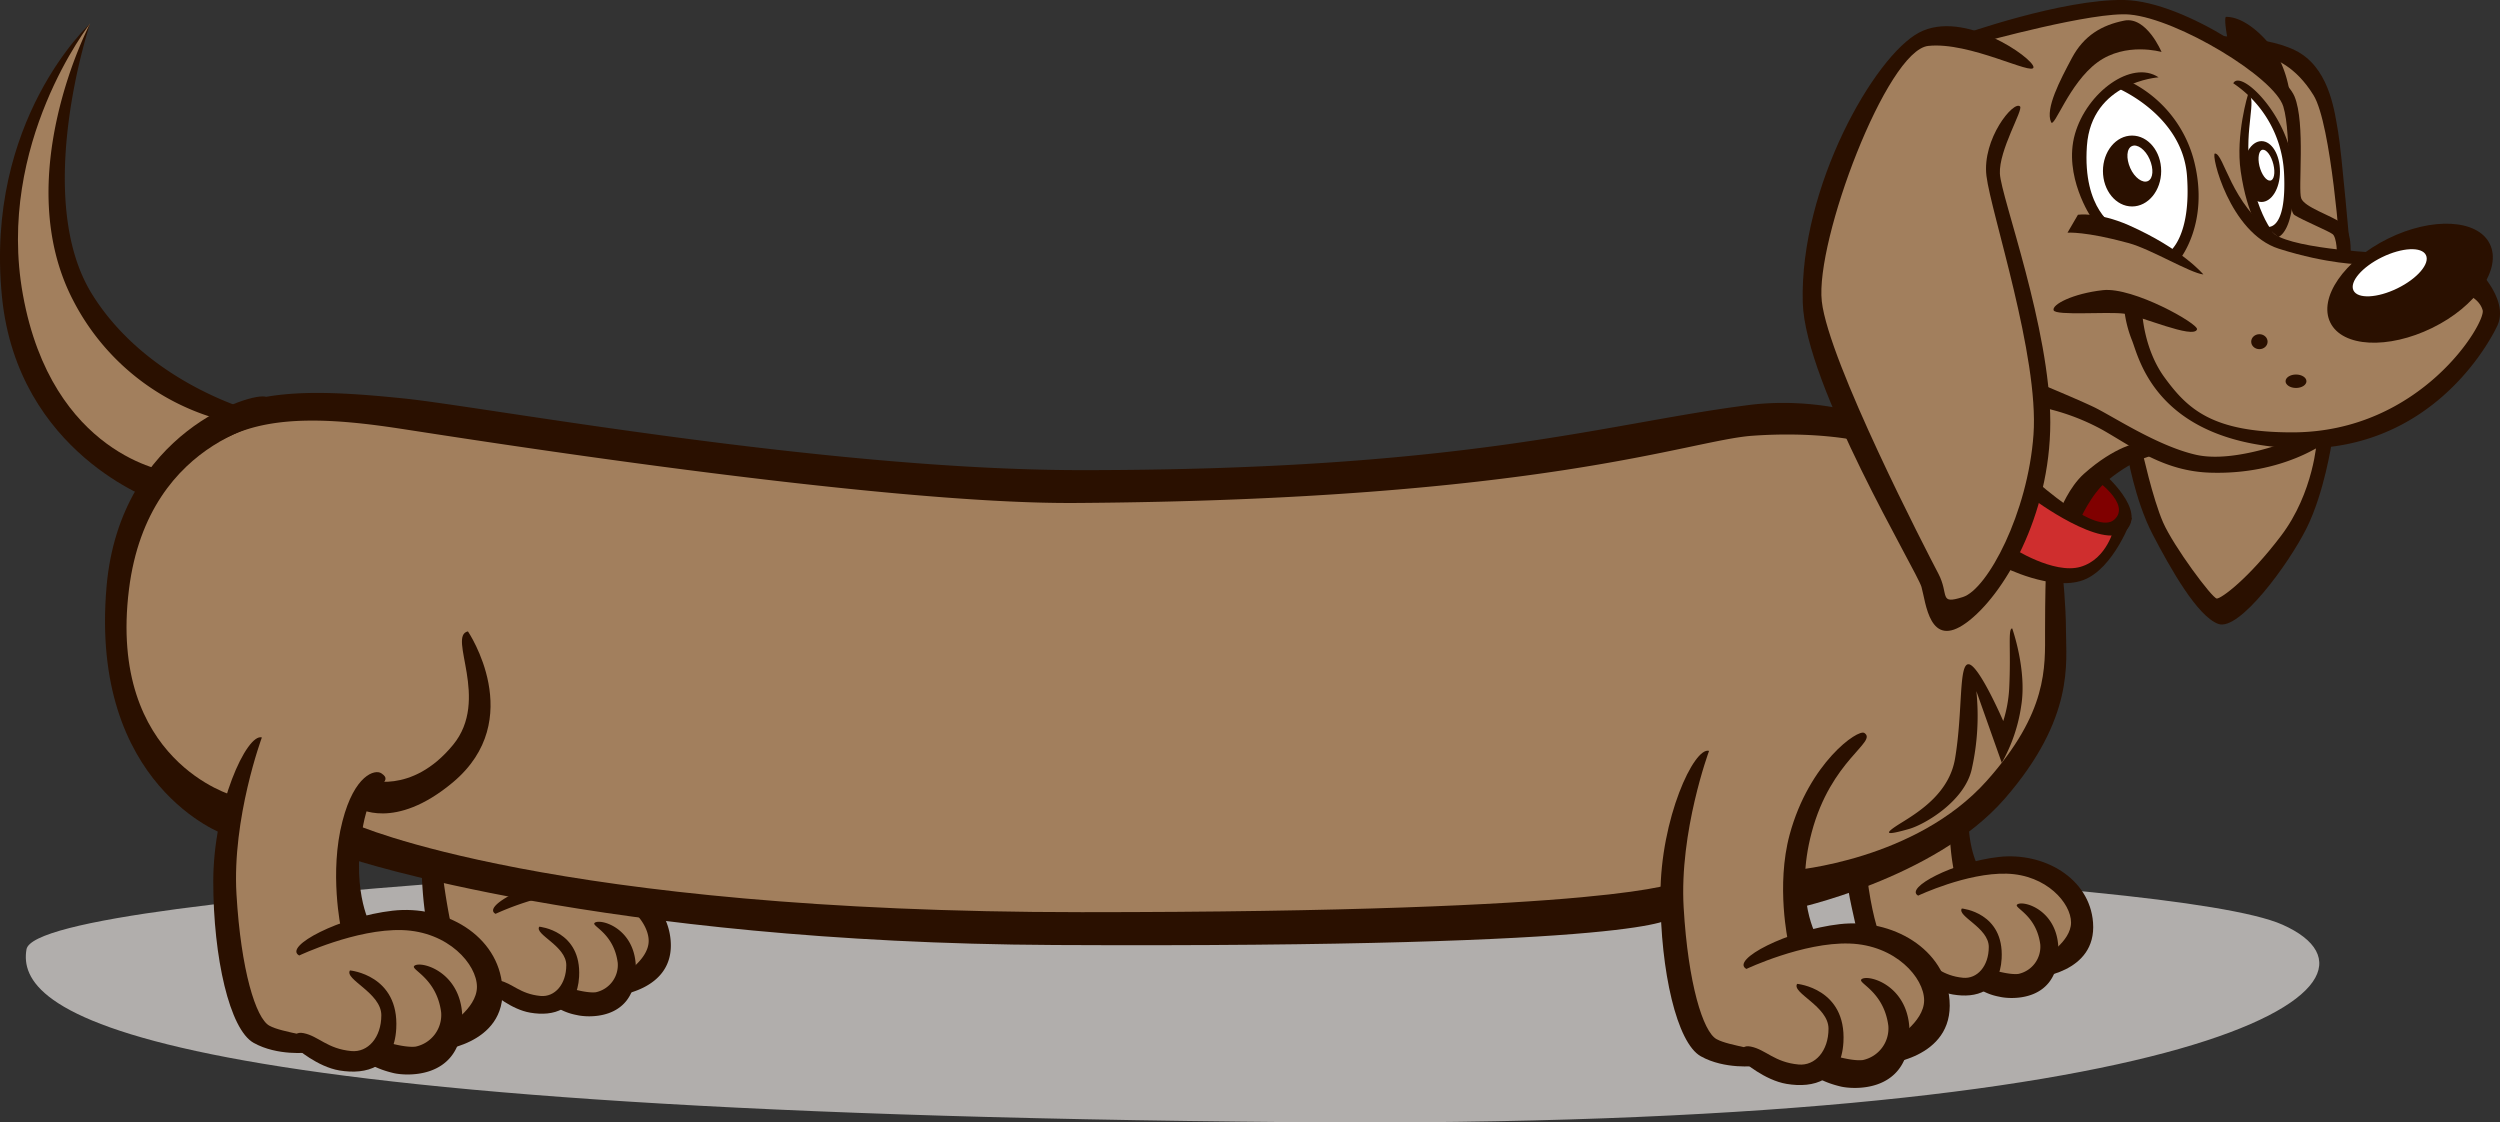 <svg xmlns="http://www.w3.org/2000/svg" viewBox="0 0 557.98 250.52"><rect x="0" y="0" width="557.98" height="250.52" fill="#333333" stroke="none"/><defs><style>.cls-1{fill:#b1aeac;}.cls-2{fill:#a27f5d;}.cls-3{fill:maroon;}.cls-4{fill:#cf2e2e;}.cls-5{fill:#fff;}.cls-6{fill:#2a1000;}</style></defs><title>Asset 1</title><g id="Layer_2" data-name="Layer 2"><g id="Layer_2-2" data-name="Layer 2"><path class="cls-1" d="M509.43,206.38c30.12,13.43-18,45.76-220.29,44.08C23.89,248.25,3.67,225.11,5.91,211.89s204.56-22,254-22S484.7,195.35,509.43,206.38Z"/><path class="cls-2" d="M528.11,58.26l-4.75-1.5a21.79,21.79,0,0,0-.5-5c-.5-1.25-.5-6-.5-6s-1.25-24.25-6-29a16.6,16.6,0,0,0-10-5h-6S484.11,2.51,475.61,1.51s-35.75,7-35.75,7-8.5-1.25-12.5,1-18,23.25-21.75,43.75c-3.24,17.73-1,17.5.25,21.75s7.25,19,7.25,19a63.74,63.74,0,0,0-20.5-.5c-12,1.5-85.26,17-138.75,16-65.25-1.25-165-16.75-173-18s-26.75,1-28.25,1.5S28.36,81.26,20.36,69s-8.23-21.47-7.75-27.75c1.75-23,7.5-36,7.5-36S3.86,23.51,2.61,45.51c-.85,15-1.25,31.5,9,44.5s22.25,17.5,22.25,17.5-8.75,14.5-8,30,2,23.25,7.5,30,17.75,15,17.75,15-1,14.25-.75,21,3.75,24.25,7.25,26.75,11.5,3.5,11.5,3.5,5.38,3.5,7.75,3.5c3,0,8.5-2,8.5-2s2.25,3,7.75,2a9.21,9.21,0,0,0,7-6s9-3.74,7.75-12.5c-1-7.25-8.32-11.38-13-12.25-10.75-2-15.5.75-15.5.75A32.14,32.14,0,0,1,77.61,199a65.18,65.18,0,0,1,.5-10s7.75,2,11.5,2.5a22.89,22.89,0,0,1,7.25,2.5l1,10.5a69.3,69.3,0,0,1,9,7c3.25,3.25,3.75,9,3.75,9s6.25,3.5,10.25,3.5,5.5-1,5.5-1,5.5,2.5,9,.5a16.18,16.18,0,0,0,5.25-4.75s7.5-2,7-7a50.44,50.44,0,0,0-1.75-9s42.5,4.75,97,5,130.5-5,130.5-5-1.25,3.5,0,10.75,4.5,17.5,6.5,19.75,11.5,2.5,11.5,2.5,5,4,8,4.25,8-1.75,8-1.75,4.75,2.5,8.5,2,7.75-6.5,7.75-6.5,10.25-4.75,8.75-11.5-13.25-13.5-19.5-13.25a73.51,73.51,0,0,0-11,1.25s-.25-4-.5-6.5a24.05,24.05,0,0,1,.5-6l12.25-2.25,2.25,12s8.5,2.5,11,5,7.5,7.25,7.5,7.25a15.3,15.3,0,0,0,5.5.5,8.53,8.53,0,0,0,3.5-1,11.58,11.58,0,0,0,8.75.25c5-1.75,5-3.75,5-3.75s7.5-4.25,6.75-11.5S453.61,193,450.36,193s-12.25,1.5-12.25,1.5l-.75-9.75s15.5-13,19-26,1.25-15.25,1.75-20.75,2.75-17.75,2.75-17.75,3.25-8.25,6-12,9.75-7,9.75-7,2.25,12,5,16.75,7.25,16,11.75,17.5,17-11.75,21-20.75a50.34,50.34,0,0,0,4.25-17s9.5,0,20.75-8.25,18-17.5,16.5-21a13.15,13.15,0,0,0-5-5.5Z"/><path class="cls-3" d="M468.61,106.51s5.5,4.25,5.5,7.25-2.5,5.5-2.5,5.5-8.5-1.75-9.5-2.25,1.5-4.75,2.5-6.75S468.61,106.51,468.61,106.51Z"/><path class="cls-4" d="M453.86,109.51s5.25,4.5,10,6.5a17.58,17.58,0,0,0,9,1.25,15.49,15.49,0,0,1-5.75,9.5c-3.72,2.79-7,2.25-9.5,1.75s-9.75-3.5-9.75-3.5Z"/><ellipse class="cls-5" cx="533.5" cy="61.25" rx="11.68" ry="6.37" transform="translate(31.06 250.79) rotate(-27.22)"/><path class="cls-5" d="M506.11,53s-5.43-11.14-5.5-14.71C500.36,24.76,502.86,21,502.86,21s7.75,5,7.75,19c0,11.75-2.25,10.75-2.25,10.75Z"/><path class="cls-5" d="M485.11,57.51s5.75-8.75,4-18.75-9-15.5-11-17a40.44,40.44,0,0,0-3.75-2.5s-10.25,3.25-10.25,14.5,3.75,16,3.75,16,7.5,1.75,9.5,3S485.11,57.51,485.11,57.51Z"/><path class="cls-6" d="M98.61,193.51a147.72,147.72,0,0,0,2.5,15.06c.26,1.16-5.75-1.56-6-3.06a85.55,85.55,0,0,1-1-13.5C94.11,191.25,98.17,190.31,98.61,193.51Z"/><path class="cls-6" d="M119.13,197.57c-6.23,2.18-10.68,5.22-8.53,6.39a63.56,63.56,0,0,1,10.57-3.7c3-.74,7.17.4,10.19.5,4.11.13,6.52-.12,9,1.8,2.84,2.23,4.42,5.12,4.42,7.44,0,4.3-6,7.74-6,7.74l-2,4.59s13.77-.93,12.91-12.33a14.29,14.29,0,0,0-3.33-8.17c-4-4.77-10.68-3.81-18.93-3.81C124.15,198,122,196.55,119.13,197.57Z"/><path class="cls-6" d="M120.36,206.83s9.47.86,8.89,11.19c-.42,7.45-5.74,8.89-10.9,8-4.25-.71-8.32-4.3-8.32-4.3s-1.43-3.44,1.44-2.87,4.53,3,9.18,3.44c3.16.29,5.74-2.58,5.74-6.88S119.21,208.55,120.36,206.83Z"/><path class="cls-6" d="M132.69,206c1.15-1.15,10,1.22,9.18,11.55s-10.89,9.56-13.12,9a13,13,0,0,1-5.16-2.15l2.8-4.09s4.3,1.43,6.6,1.15a6.21,6.21,0,0,0,4.88-6.6C137,208.27,132,206.7,132.69,206Z"/><path class="cls-6" d="M416.46,193.28c.73,7.32,2,12.89,3.38,16.33.82,2-5,.4-5.17-.65-.73-4-2.19-8.94-2.68-14.44C411.74,191.67,416.3,191.65,416.46,193.28Z"/><path class="cls-6" d="M435.16,184.75a52.77,52.77,0,0,0,1,10l5.59-.86s-2.2-3.57-2.36-10.11C439.3,180.94,435.15,181.45,435.16,184.75Z"/><path class="cls-6" d="M428.11,199.9S439,194.74,447.9,195s14.34,6.6,14.34,10.9-6,7.74-6,7.74l-2,4.59s13.77-.93,12.91-12.33c-.75-9.91-11-15.78-21.08-14.63S425,198.18,428.11,199.9Z"/><path class="cls-6" d="M437.86,202.77s9.47.86,8.89,11.19c-.41,7.45-5.74,8.89-10.9,8-4.25-.71-8.32-4.3-8.32-4.3s-1.43-3.44,1.43-2.87,4.53,3,9.18,3.44c3.15.29,5.74-2.58,5.74-6.88S436.71,204.49,437.86,202.77Z"/><path class="cls-6" d="M450.19,201.91c1.15-1.15,10,1.22,9.18,11.55s-10.89,9.56-13.12,9a13,13,0,0,1-5.16-2.15l2.8-4.09s4.3,1.43,6.6,1.15a6.21,6.21,0,0,0,4.88-6.6C454.5,204.2,449.46,202.64,450.19,201.91Z"/><path class="cls-6" d="M481.78,17.26s-15,1-16,15.33,6.33,18,6.33,18l-5.33-2s-6.33-9.33-3.67-18.67S475.78,13.26,481.78,17.26Z"/><path class="cls-6" d="M472.45,19.59s14.67,6,15.67,19.67-4,17-4,17l2.33,1.67s6.67-8,3.33-21.67a27.38,27.38,0,0,0-15-18.33Z"/><path class="cls-6" d="M491.78,61.26s-4.67-5.67-16.67-11c-6.85-3-11.33-2.33-11.33-2.33l-2.33,4s4-.33,13.67,2.33C480.14,55.64,488.78,60.92,491.78,61.26Z"/><path class="cls-6" d="M457.78,27.26c.68,1.52,4-8.67,10.33-13.33s14.33-2.33,14.33-2.33-3.33-8-8.33-7-9,3.33-11.67,8.33S456.45,24.26,457.78,27.26Z"/><path class="cls-6" d="M501.78,20.92s-2.86,9.17-1.67,17.33c1.5,10.25,4.67,13.67,4.67,13.67l4,1.67s-4.92-4.08-6.67-16.33C500.92,28.9,503.78,21.92,501.78,20.92Z"/><path class="cls-6" d="M498.45,18.59a25.63,25.63,0,0,1,11.33,20c.67,13.67-4,12-4,12l2.67,2.33s4-1.07,3.42-14.67C511.36,26.26,500.11,15.26,498.45,18.59Z"/><path class="cls-6" d="M511.11,24.51a42.08,42.08,0,0,0-7-10.25c-2.75-2.75-5-.75-5.75-1.5s-2.25-9-1.5-9c3.26,0,7,2.75,10,6.5S511.61,20.51,511.11,24.51Z"/><path class="cls-6" d="M494.36,34.26c-1,0,3.25,17.75,14.25,21.25s18.5,3.5,18.5,3.5l5.25-2.5s-19.73-.78-24.75-4.25C497.86,45.51,496.38,34.26,494.36,34.26Z"/><path class="cls-6" d="M524.61,56.76s.5-5.25-2-7-8.25-3.5-9-5.5,1-16.75-1.5-22.75S487.86.26,474.11,0s-36.25,7.75-36.25,7.75l4.25,1.75s25.22-7,33.25-6.25c10.75,1,32.25,14,34.25,20.5s.5,23,2.5,24.25,7.5,3.5,8.5,4.25,1,4.75,1,4.75Z"/><path class="cls-6" d="M552.86,60s7.25,7,4.5,12.75-16.54,29-46.5,27.25c-29.75-1.75-33.45-20.14-35-24a26.44,26.44,0,0,1-1.75-7l4,.5s.25,8.25,5,14.75c5.23,7.16,10.75,12.25,28.5,12.25,28.75,0,43.25-24.5,42.5-27.25s-4-3.75-4-3.75Z"/><path class="cls-6" d="M490.36,73.51c.4-1.21-14.25-9.5-21-8.75s-11.5,3.25-11,4.5,12,.25,15.75.75S489.61,75.76,490.36,73.51Z"/><path class="cls-6" d="M512.11,98s-13.25,5.5-22,3.5-18.75-8.75-23-10.75-12.75-5.5-12.75-5.5l.5,5.5A49.29,49.29,0,0,1,469.36,96c7,4,13.75,9.19,24,9.5,16.5.5,26-7,26-7Z"/><path class="cls-6" d="M450.86,23.76c-1.41-1.41-8.5,7.25-7.5,15.5S455.11,79.51,453.86,97s-10.25,34.5-15.75,36.25-3-.5-5.5-5.25-24.5-47.25-26-60.75,14.5-56,23.75-57S453.86,17,453.86,15s-15.5-13-25.5-7.75-26.7,34.49-26,60.25c.5,18.5,25.5,60,26.5,63.5s1.75,14,10,8,18.75-23.75,18.75-44.75-11-50.25-11.25-55.5S451.61,24.51,450.86,23.76Z"/><path class="cls-6" d="M492.61,8s14.5-.25,21,4,7.5,13.25,8.25,17.5,2.75,27.25,2.75,27.25h-2.25s-2-29-6-35.5-8.75-8.25-11-8.75-7-1.25-7-1.25Z"/><path class="cls-6" d="M477.36,98.76s-5.25.75-12.25,7c-3.3,2.95-5.25,8-5.25,8l4.25,2.5s2.55-6,6.25-9c6.75-5.5,11-5.75,11-5.75Z"/><path class="cls-6" d="M469.36,105.51s10,8.5,5,13-20.75-7.25-20.75-7.25l1-3.75s13.25,12,17.25,8.5-4.5-9.25-4.5-9.25Z"/><path class="cls-6" d="M475.86,115.51s-4,11.5-11,14-17.75-3-17.75-3l2-4.25s9.25,6,15.25,4.25,7.5-8.75,7.5-8.75Z"/><path class="cls-6" d="M469.36,38.17c0,4.37,2.91,7.91,6.5,7.91s6.5-3.54,6.5-7.91-2.91-7.91-6.5-7.91S469.36,33.8,469.36,38.17Zm6.46-5.56c1.19-.55,3,.75,3.95,2.91s.82,4.34-.37,4.89-3-.75-3.95-2.91S474.63,33.15,475.82,32.61Z"/><path class="cls-6" d="M500.61,38.29c0,3.75,1.85,6.79,4.13,6.79s4.13-3,4.13-6.79-1.85-6.79-4.12-6.79S500.61,34.54,500.61,38.29Zm4.1-4.77c.76-.47,1.88.65,2.5,2.5s.52,3.73-.23,4.19-1.88-.65-2.5-2.49S504,34,504.71,33.52Z"/><path class="cls-6" d="M520.11,72C522.83,77.51,533,78,542.83,73.2S558.42,60,555.71,54.45,542.82,48.4,533,53.25,517.39,66.49,520.11,72Zm11.55-14.6c4.47-2.18,8.85-2.39,9.79-.47s-1.92,5.25-6.38,7.43-8.85,2.39-9.79.47S527.2,59.58,531.66,57.4Z"/><path class="cls-6" d="M411.11,91.26a65.08,65.08,0,0,0-19.67-1c-32.67,4-62.65,14.67-150,14.67-57.33,0-133.36-14.16-151.33-16s-34.67-2.67-44,5.33c-10.2,8.74-4.67,7.67,5.33,3s23.36-3.78,37.33-1.67,106.93,17,151.33,16.67c104-.67,137-14,151-15s23,1,23,1Z"/><path class="cls-6" d="M517.11,98.26s-.67,11.67-8,21.33-13.33,14-14.33,14-9.67-11.67-12-17-4.67-16-4.67-16l-3.33.67s1.67,10.33,5.67,18,10,18.33,14.67,20,15.67-13.33,19.67-21.33,5.67-19.33,5.67-19.33Z"/><path class="cls-6" d="M381.45,167.59s-6.67,18-5.67,35,4.33,27.67,7.33,29.33,10.33,2,11.33,4-2.67,2-2.67,2-6.83.83-12.17-2.17-9-19-9-36S378.11,166.59,381.45,167.59Z"/><path class="cls-6" d="M416.11,163.59c-1.41-.94-12.33,6.67-16.67,22.67-3.1,11.43-.33,24-.33,24l6.5-1s-5.25-8.5-1.25-23.5C408.68,169.55,419.11,165.59,416.11,163.59Z"/><path class="cls-6" d="M389.78,216.26s12.67-6,23-5.67,16.67,7.67,16.67,12.67-7,9-7,9l-2.33,5.33s16-1.08,15-14.33c-.87-11.51-12.83-18.33-24.5-17S386.11,214.26,389.78,216.26Z"/><path class="cls-6" d="M401.11,219.59s11,1,10.33,13c-.48,8.66-6.67,10.33-12.67,9.33-4.94-.82-9.67-5-9.67-5s-1.67-4,1.67-3.33,5.26,3.51,10.67,4c3.67.33,6.67-3,6.67-8S399.78,221.59,401.11,219.59Z"/><path class="cls-6" d="M415.45,218.59c1.33-1.33,11.67,1.42,10.67,13.42s-12.65,11.11-15.25,10.5c-4.25-1-6-2.5-6-2.5l3.25-4.75s5,1.67,7.67,1.33a7.21,7.21,0,0,0,5.67-7.67C420.45,221.26,414.6,219.44,415.45,218.59Z"/><path class="cls-6" d="M456.61,128.26s-.17,4.67-.17,12.67.67,18-13,33.33c-15.86,17.79-43.33,20-43.33,20v8.67s31.67-6.67,47.33-24.67,13.67-30.53,13.67-37.33c0-6-.75-12.92-.75-12.92Z"/><path class="cls-6" d="M449.11,140.26s3.33,9.33,2,17.33a36.32,36.32,0,0,1-4.33,12.67l-5.67-16a54.19,54.19,0,0,1-1,17.25c-1.5,7.25-10.5,12.5-14,13.5-5.29,1.51-6,1.25-1.67-1.42s10.67-6.83,11.92-14.33c1.77-10.59.75-21.33,3.08-21s7.67,12.67,7.67,12.67a29.31,29.31,0,0,0,1.33-7.33C448.86,145,448.11,140.26,449.11,140.26Z"/><path class="cls-6" d="M374.11,196.92s-12,6.67-132.67,6.67c-118.67,0-162.33-19.67-162.33-19.67l-1,7.67s56,18.83,157.33,19.33c134.67.67,137.33-6,137.33-6Z"/><path class="cls-6" d="M58.45,164.59s-6.67,18-5.67,35,4.33,27.67,7.33,29.33,10.33,2,11.33,4-2.67,2-2.67,2-6.83.83-12.17-2.17-9-19-9-36S55.11,163.59,58.45,164.59Z"/><path class="cls-6" d="M85.11,172.59c-1.41-.94-6,.33-8.67,10.67-3,11.46-.33,24-.33,24l6.5-1s-4.63-8.35-1.25-23.5C83.11,174.92,88.11,174.59,85.11,172.59Z"/><path class="cls-6" d="M66.78,213.26s12.67-6,23-5.67,16.67,7.67,16.67,12.67-7,9-7,9l-2.33,5.33s16-1.08,15-14.33c-.87-11.51-12.83-18.33-24.5-17S63.11,211.26,66.78,213.26Z"/><path class="cls-6" d="M78.11,216.59s11,1,10.33,13c-.48,8.66-6.67,10.33-12.67,9.33-4.94-.82-9.67-5-9.67-5s-1.67-4,1.67-3.33,5.26,3.51,10.67,4c3.67.33,6.67-3,6.67-8S76.78,218.59,78.11,216.59Z"/><path class="cls-6" d="M92.45,215.59c1.33-1.33,11.67,1.42,10.67,13.42s-12.65,11.11-15.25,10.5c-4.25-1-6-2.5-6-2.5l3.25-4.75s5,1.67,7.67,1.33a7.22,7.22,0,0,0,5.67-7.67C97.45,218.26,91.6,216.44,92.45,215.59Z"/><path class="cls-6" d="M104.44,140.92s13.33,19.67-3.33,33.67c-13.13,11-21.33,5.67-21.33,5.67l2-6.33s10,3.67,19.33-7.67C109.47,156.11,99.78,141.92,104.44,140.92Z"/><path class="cls-6" d="M63.11,93.59s-30,3-34.33,38c-4.75,38.32,23.33,46,23.33,46l-2,8.67s-30.2-10.68-26.33-55.33c3-34.67,33-43.67,35.67-42.33S63.11,93.59,63.11,93.59Z"/><path class="cls-6" d="M58.11,92.26s-24.67-6-37.5-26.5c-13.53-21.61-.5-60.5-.5-60.5s-18.17,34.5-3.67,62A52.47,52.47,0,0,0,50.11,93.92Z"/><path class="cls-6" d="M37.61,105.26s-26-3.5-32.5-39.5c-6.08-33.69,15-60.5,15-60.5S-3.5,26.8.44,66.26c3.5,35,34.17,45.5,34.17,45.5Z"/><ellipse class="cls-6" cx="504.28" cy="76.26" rx="1.83" ry="1.67"/><ellipse class="cls-6" cx="512.45" cy="85.09" rx="2.33" ry="1.5"/></g></g></svg>